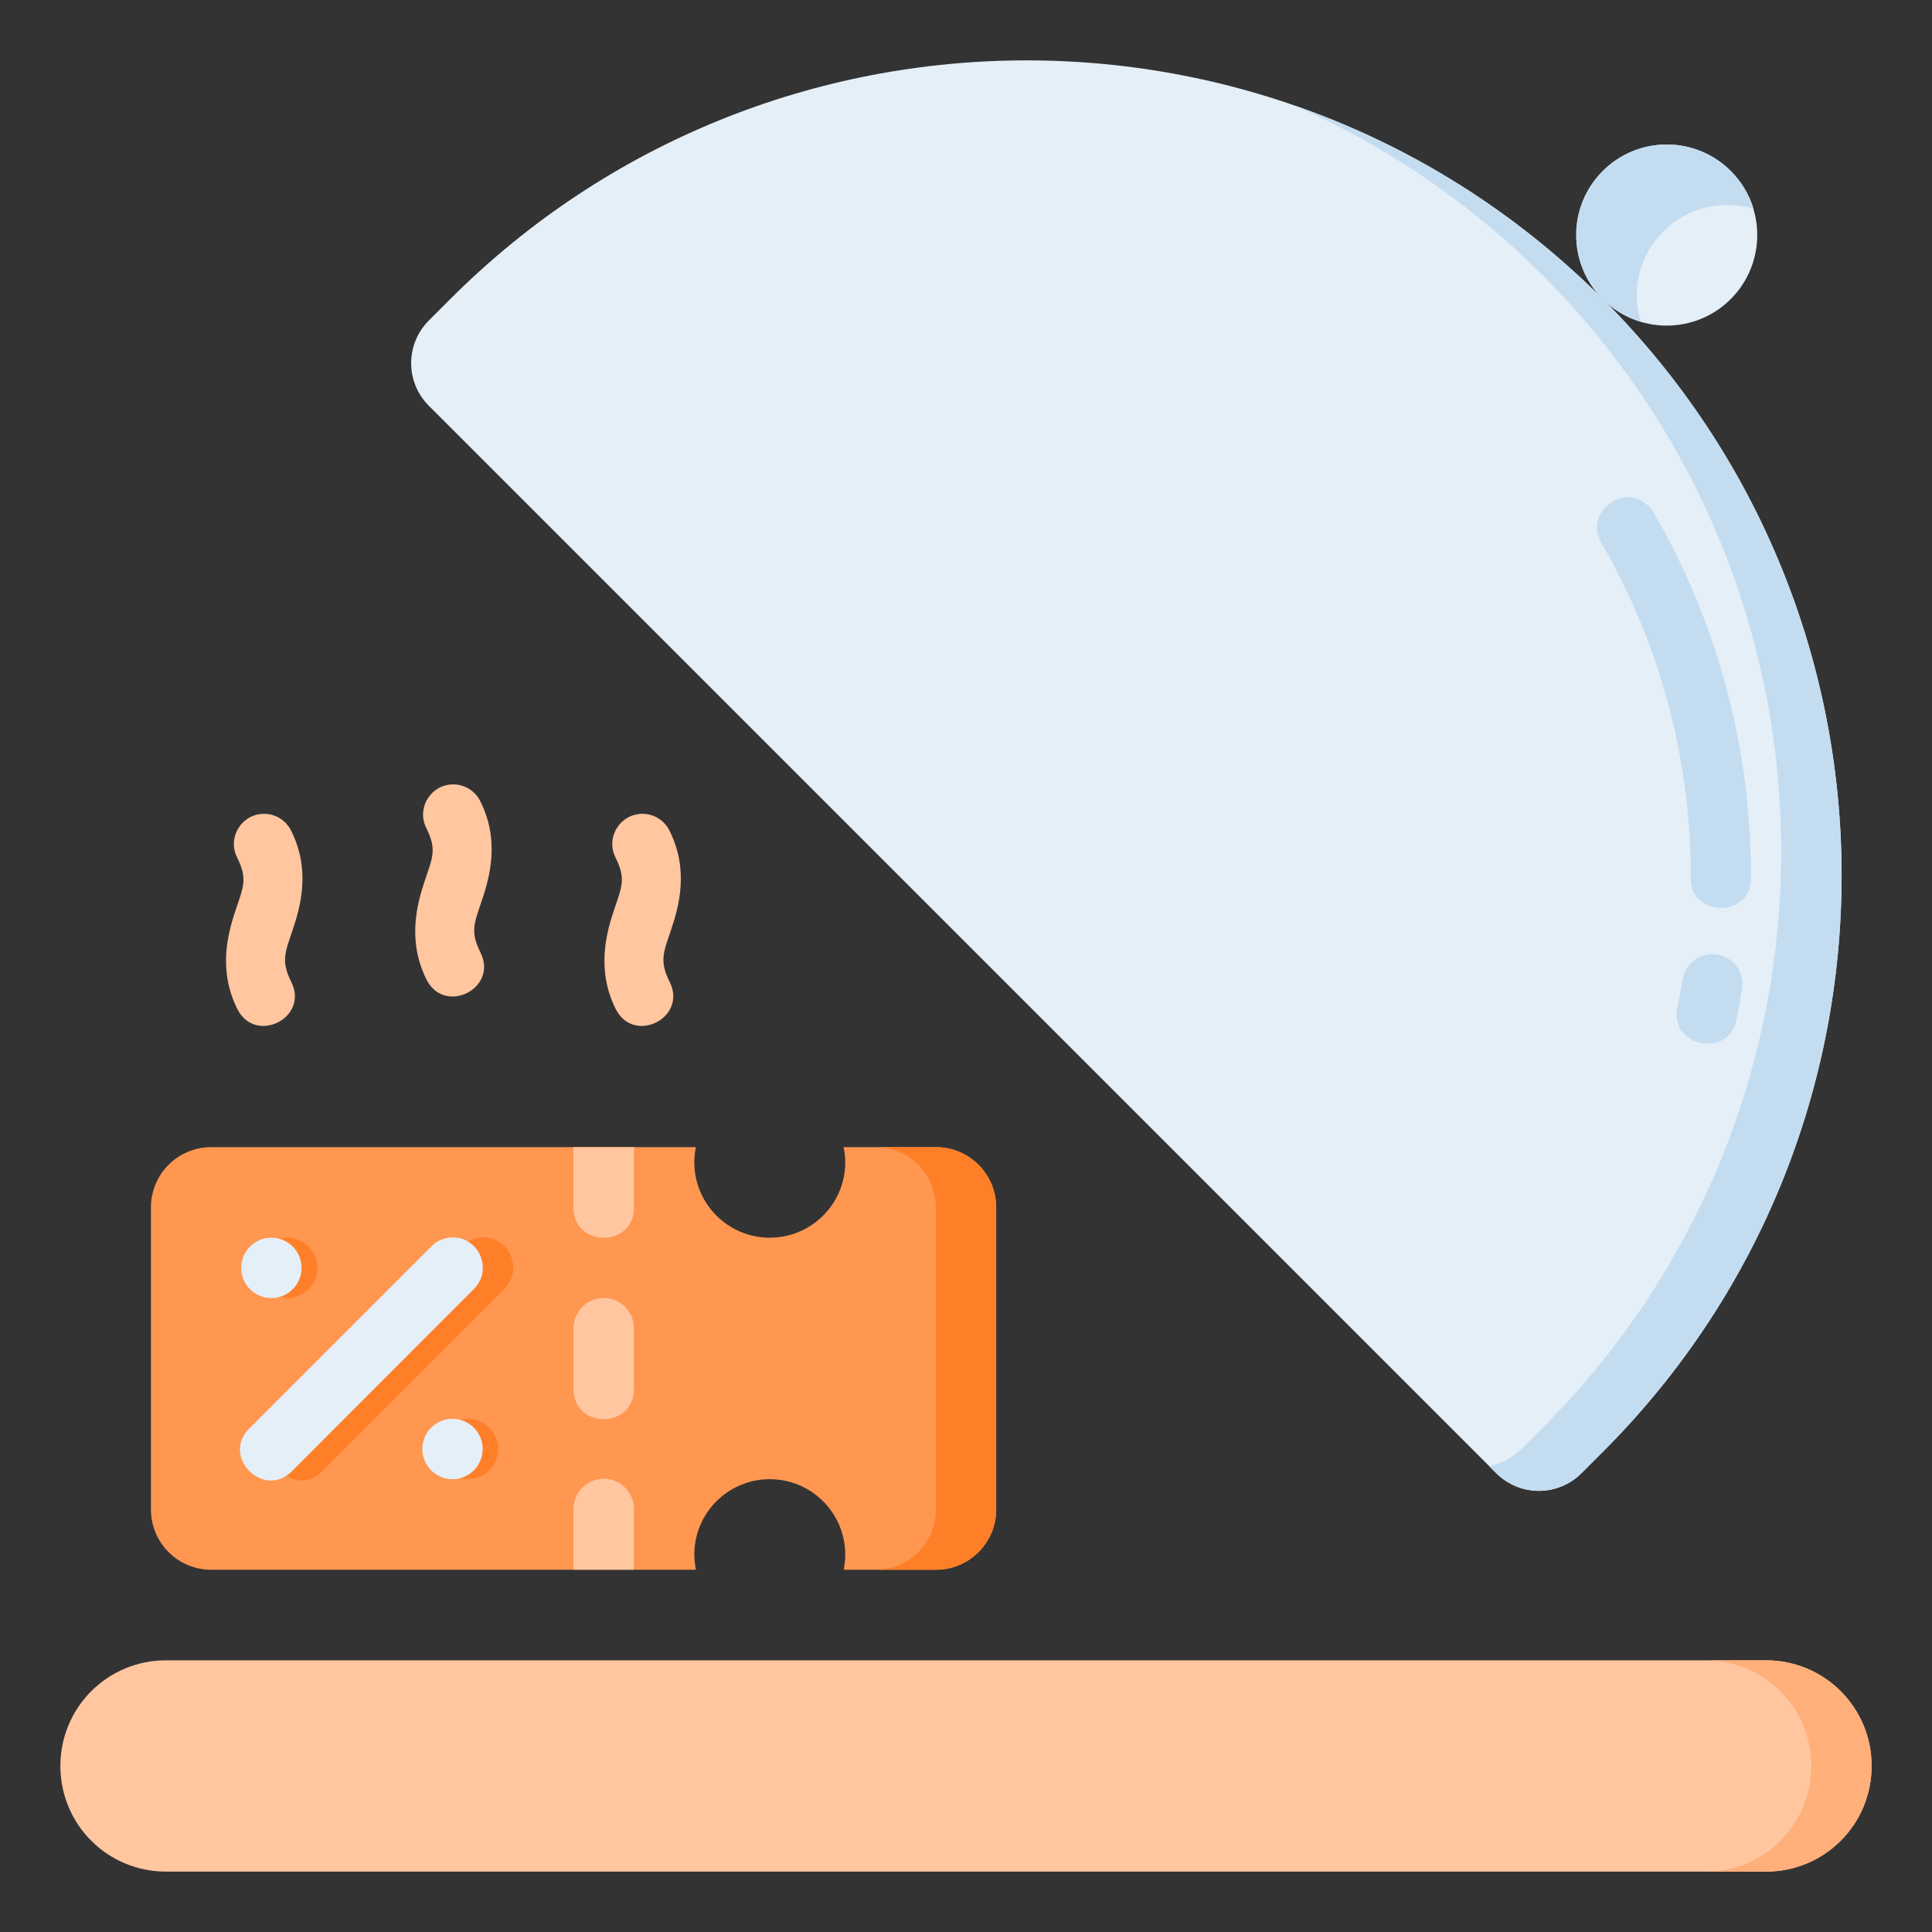 <svg xmlns="http://www.w3.org/2000/svg" width="120" height="120" viewBox="0 0 120 120" fill="none">
  <rect x="0" y="0" width="120" height="120" fill="#333333" stroke="none"/>
  <path d="M107.498 18.577C105.302 20.773 101.74 20.773 99.543 18.577C97.347 16.38 97.347 12.819 99.543 10.622C101.74 8.425 105.302 8.425 107.498 10.622C109.695 12.819 109.695 16.38 107.498 18.577Z" fill="#E4EFF8"/>
  <path d="M98.233 91.498C96.764 92.967 94.399 92.967 92.93 91.498L26.639 25.207C25.17 23.738 25.17 21.373 26.639 19.904L27.964 18.578C47.735 -1.193 79.789 -1.193 99.559 18.578C119.329 38.348 119.329 70.402 99.559 90.172L98.233 91.498Z" fill="#E4EFF8"/>
  <path d="M10.312 103.125H109.688C113.323 103.125 116.25 106.052 116.25 109.687C116.25 113.323 113.323 116.25 109.688 116.25H10.312C6.677 116.25 3.75 113.323 3.75 109.687C3.75 106.052 6.677 103.125 10.312 103.125Z" fill="#FFC6A0"/>
  <path d="M103.619 8.977C102.099 8.954 100.633 9.549 99.558 10.625C97.362 12.821 97.362 16.382 99.558 18.579C100.213 19.23 101.018 19.711 101.902 19.978C101.303 17.994 101.843 15.841 103.308 14.375C104.776 12.908 106.933 12.369 108.918 12.972C108.65 12.086 108.167 11.279 107.512 10.625C106.478 9.59 105.082 8.999 103.619 8.977Z" fill="#C4DCF0"/>
  <path d="M105.016 54.373C104.802 57.071 108.968 57.071 108.754 54.373C108.754 46.474 106.685 38.714 102.735 31.873C102.644 31.71 102.528 31.561 102.393 31.433C100.813 29.909 98.35 31.873 99.486 33.752C103.106 40.023 105.016 47.133 105.016 54.373Z" fill="#C4DCF0"/>
  <path d="M80.42 6.56C86.002 9.017 91.236 12.52 95.808 17.092C115.578 36.862 115.578 68.916 95.808 88.686L94.482 90.012C93.915 90.579 93.214 90.922 92.483 91.052L92.93 91.499C94.399 92.968 96.763 92.968 98.233 91.499L99.558 90.173C119.328 70.403 119.328 38.349 99.558 18.579C93.974 12.995 87.41 8.989 80.42 6.56Z" fill="#C4DCF0"/>
  <path d="M107.619 59.756C106.505 58.738 104.705 59.387 104.497 60.882C104.412 61.411 104.318 61.932 104.213 62.458C103.526 65.031 107.527 65.832 107.883 63.192C107.998 62.619 108.104 62.046 108.196 61.469C108.31 60.837 108.092 60.191 107.619 59.756Z" fill="#C4DCF0"/>
  <path d="M13.125 71.25C11.047 71.25 9.375 72.922 9.375 75V93.75C9.375 95.828 11.047 97.5 13.125 97.5H43.227C43.164 97.192 43.128 96.878 43.125 96.562C43.125 93.974 45.223 91.875 47.812 91.875C50.401 91.875 52.5 93.974 52.5 96.562C52.5 96.877 52.464 97.192 52.405 97.5H58.125C60.203 97.5 61.875 95.828 61.875 93.75V75C61.875 72.922 60.203 71.25 58.125 71.25H52.397C52.461 71.558 52.497 71.872 52.5 72.188C52.5 74.776 50.401 76.875 47.813 76.875C45.224 76.875 43.125 74.776 43.125 72.188C43.125 71.873 43.161 71.558 43.22 71.25H13.125Z" fill="#FF9751"/>
  <path d="M54.375 71.25C56.453 71.25 58.125 72.922 58.125 75V93.75C58.125 95.828 56.453 97.5 54.375 97.5H58.125C60.203 97.5 61.875 95.828 61.875 93.75V75C61.875 72.922 60.203 71.25 58.125 71.25H54.375Z" fill="#FF7F29"/>
  <path d="M29.959 76.859C29.472 76.874 29.011 77.078 28.672 77.427L17.419 88.68C15.541 90.451 18.315 93.21 20.076 91.323L31.315 80.07C32.525 78.88 31.656 76.822 29.959 76.859Z" fill="#FF7F29"/>
  <path d="M28.07 76.859C27.583 76.874 27.122 77.078 26.782 77.427L15.53 88.68C13.652 90.451 16.426 93.21 18.187 91.323L29.426 80.07C30.636 78.88 29.767 76.822 28.07 76.859Z" fill="#E4EFF8"/>
  <path d="M19.725 78.75C19.725 79.785 18.886 80.625 17.85 80.625C16.815 80.625 15.975 79.785 15.975 78.75C15.975 77.715 16.815 76.875 17.85 76.875C18.886 76.875 19.725 77.715 19.725 78.75Z" fill="#FF7F29"/>
  <path d="M18.731 78.75C18.731 79.785 17.892 80.625 16.856 80.625C15.82 80.625 14.981 79.785 14.981 78.75C14.981 77.715 15.82 76.875 16.856 76.875C17.892 76.875 18.731 77.715 18.731 78.75Z" fill="#E4EFF8"/>
  <path d="M30.941 90C30.941 91.035 30.102 91.875 29.066 91.875C28.031 91.875 27.191 91.035 27.191 90C27.191 88.964 28.031 88.125 29.066 88.125C30.102 88.125 30.941 88.964 30.941 90Z" fill="#FF7F29"/>
  <path d="M29.981 90C29.981 91.035 29.142 91.875 28.106 91.875C27.07 91.875 26.231 91.035 26.231 90C26.231 88.964 27.07 88.125 28.106 88.125C29.142 88.125 29.981 88.964 29.981 90Z" fill="#E4EFF8"/>
  <path d="M35.621 71.252V75.004C35.621 77.506 39.375 77.506 39.375 75.004V71.252H35.621Z" fill="#FFC6A0"/>
  <path d="M37.478 80.624C36.442 80.635 35.611 81.484 35.623 82.52V86.271C35.623 88.772 39.374 88.772 39.374 86.271V82.52C39.386 81.468 38.53 80.612 37.478 80.624Z" fill="#FFC6A0"/>
  <path d="M39.375 97.498V93.746C39.387 92.694 38.531 91.837 37.478 91.849C36.441 91.859 35.609 92.709 35.621 93.746V97.498H39.375Z" fill="#FFC6A0"/>
  <path d="M28.194 48.721C26.77 48.691 25.834 50.197 26.492 51.461C27.15 52.777 26.85 53.307 26.381 54.714C25.912 56.12 25.275 58.411 26.492 60.845C27.617 63.078 30.967 61.39 29.841 59.157C29.183 57.841 29.469 57.31 29.938 55.904C30.407 54.498 31.058 52.22 29.841 49.786C29.537 49.149 28.9 48.737 28.194 48.721Z" fill="#FFC6A0"/>
  <path d="M39.945 50.548C38.521 50.518 37.585 52.025 38.243 53.288C38.901 54.604 38.601 55.135 38.132 56.541C37.663 57.947 37.026 60.238 38.243 62.672C39.368 64.906 42.718 63.217 41.592 60.984C40.934 59.668 41.221 59.137 41.689 57.731C42.158 56.325 42.809 54.047 41.592 51.613C41.288 50.976 40.651 50.564 39.945 50.548Z" fill="#FFC6A0"/>
  <path d="M16.443 50.548C15.019 50.518 14.083 52.025 14.741 53.288C15.399 54.604 15.099 55.135 14.63 56.541C14.161 57.947 13.524 60.238 14.741 62.672C15.867 64.905 19.216 63.217 18.09 60.984C17.432 59.668 17.718 59.137 18.187 57.731C18.656 56.325 19.307 54.047 18.09 51.613C17.786 50.976 17.149 50.564 16.443 50.548Z" fill="#FFC6A0"/>
  <path d="M105.938 103.125C109.573 103.125 112.5 106.052 112.5 109.687C112.5 113.323 109.573 116.25 105.938 116.25H109.687C113.323 116.25 116.25 113.323 116.25 109.687C116.25 106.052 113.323 103.125 109.687 103.125H105.938Z" fill="#FFAF7A"/>
</svg>